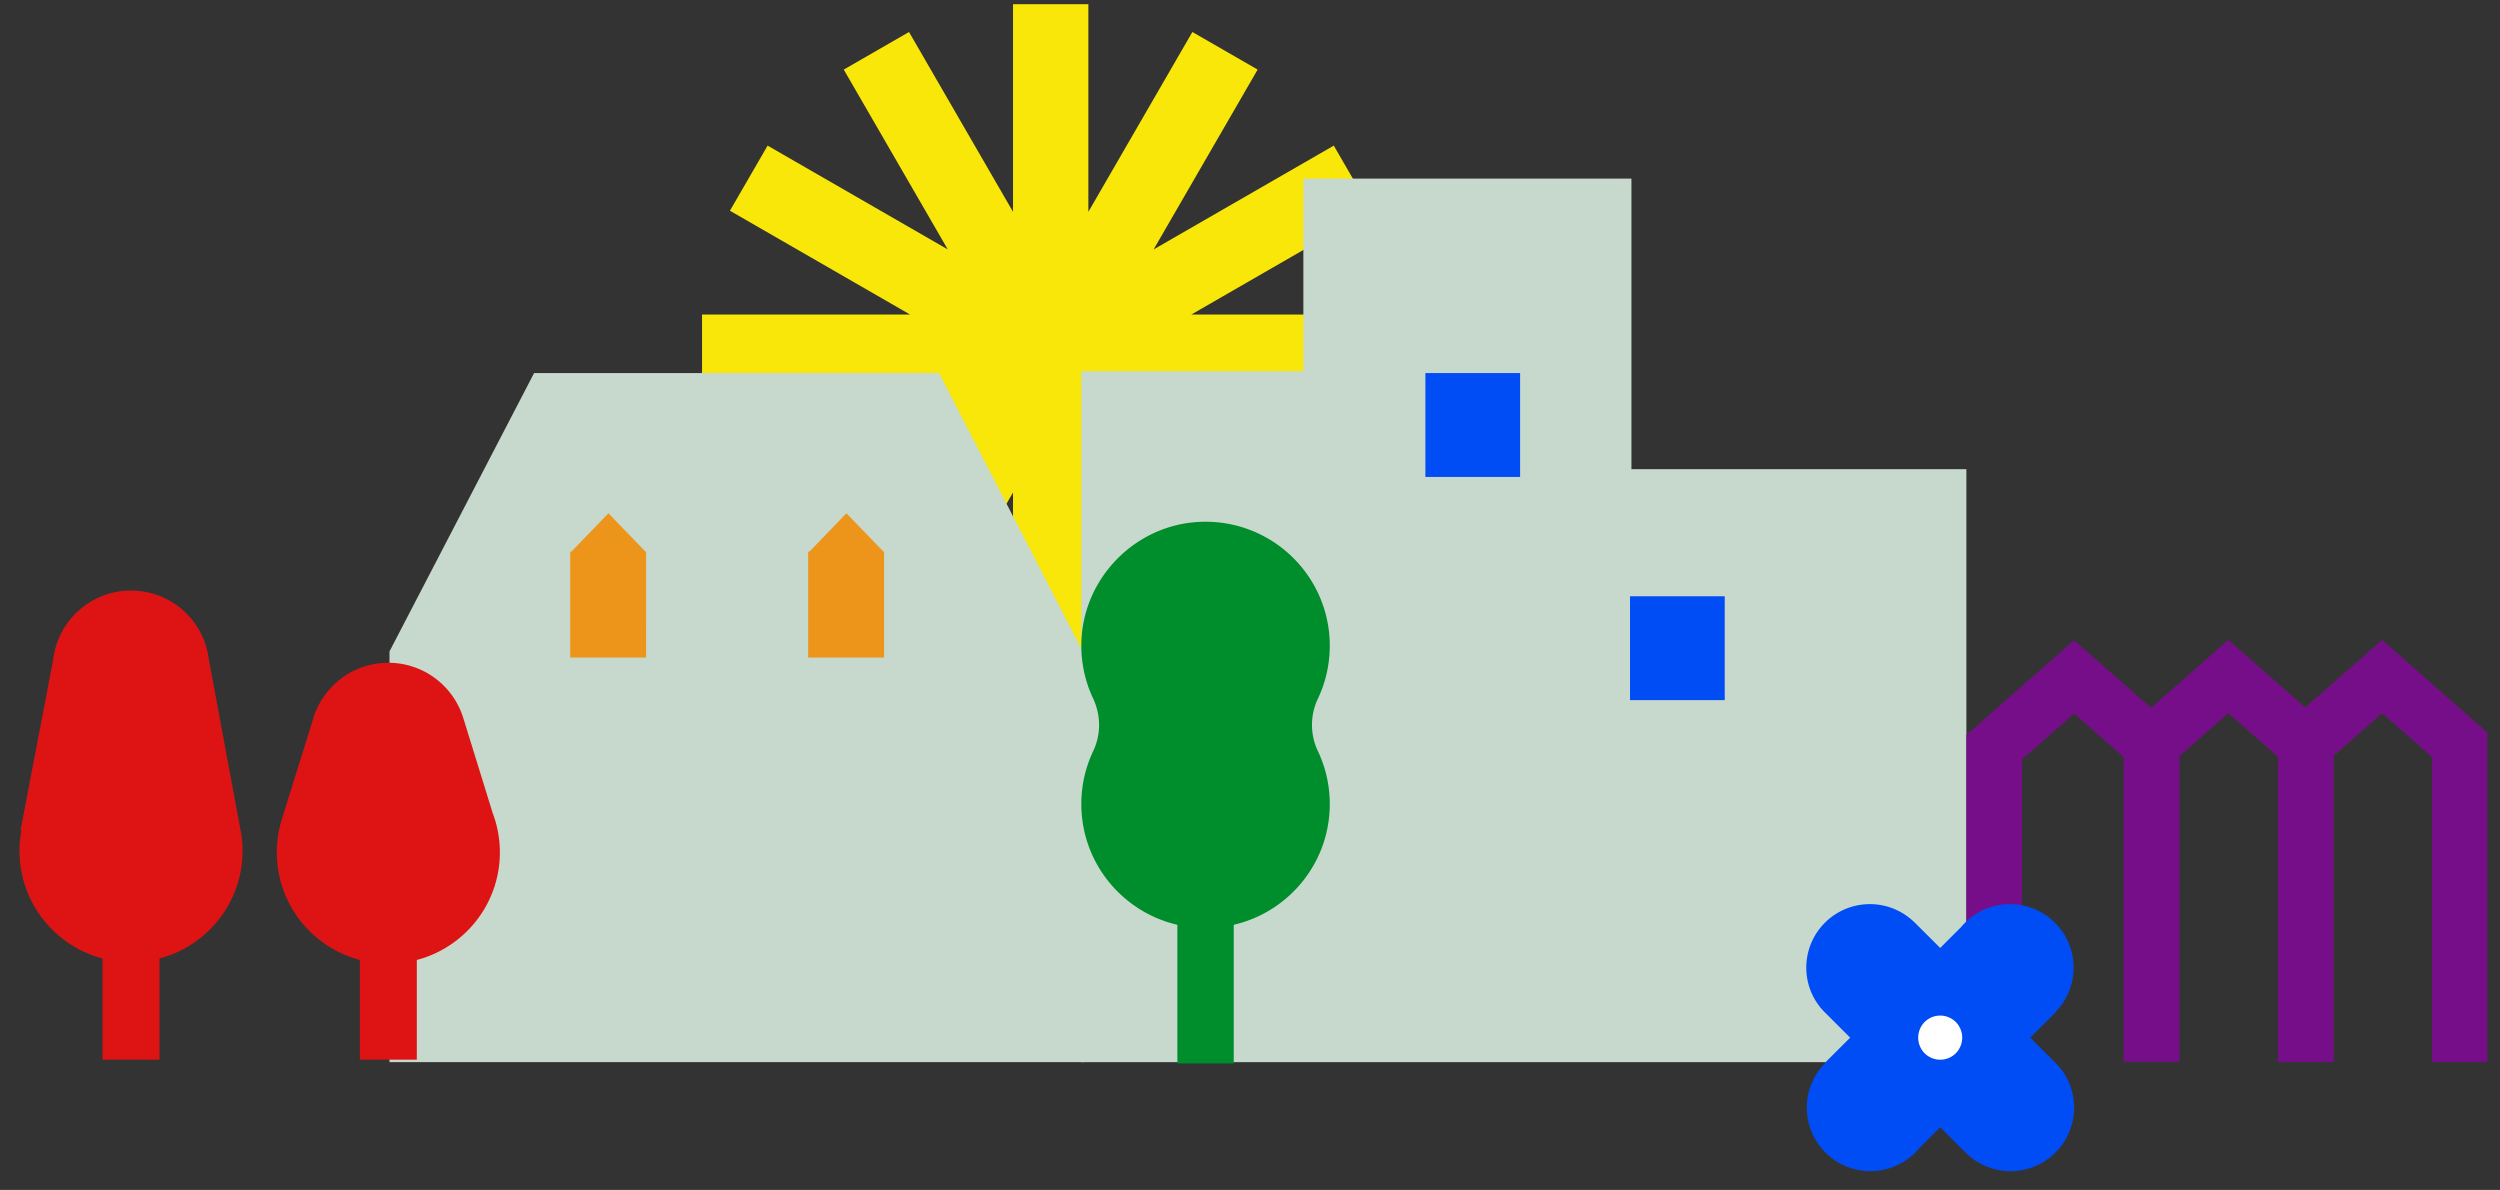 <svg width="208" height="99" xmlns="http://www.w3.org/2000/svg"><rect width="100%" height="100%" fill="#333333" stroke="none"/><g fill="none" fill-rule="evenodd"><path fill="#F8E708" d="M116.424 26.17H99.115l14.99-8.638-3.134-5.417-14.99 8.638 8.655-14.963-5.43-3.128-8.654 14.962V.347h-6.268v17.278L75.63 2.662 70.2 5.79l8.655 14.963-14.991-8.638-3.134 5.417 14.99 8.639H58.41v6.256h17.311l-14.991 8.64 3.134 5.417 14.99-8.638-8.654 14.963 5.428 3.128 8.655-14.963v17.278h6.268V40.975l8.655 14.962 5.429-3.128-8.656-14.963 14.991 8.638 3.134-5.417-14.99-8.64h17.31z"/><path fill="#C6D9CC" d="M135.735 39.035V14.86h-27.294v16.025H89.967v57.486h73.636V39.035z"/><path fill="#FFF" d="M158.776 82.55h5.564v5.93h-5.564z"/><path fill="#770E89" d="M206.948 88.372v-27.42l-8.755-7.709-6.396 5.621-6.4-5.619-6.432 5.654-6.403-5.628-8.959 7.888v27.17l4.632.006v-25.16l4.33-3.812 4.122 3.624v25.356l4.644.004V62.91l4.068-3.575 4.123 3.62v25.401l4.645.005V62.872l4.023-3.537 4.15 3.654v25.379z"/><path d="M162.722 87.632a1.838 1.838 0 01-2.593 0 1.85 1.85 0 010-2.6 1.837 1.837 0 012.593 0 1.85 1.85 0 010 2.6m8.188.688l-1.994-1.99 2.105-2.102-.018-.018a5.258 5.258 0 001.521-3.705 5.286 5.286 0 00-5.29-5.28c-1.641 0-3.107.745-4.078 1.915l-1.732 1.73-2.115-2.11-.003.003a5.278 5.278 0 00-3.733-1.539 5.286 5.286 0 00-5.29 5.281c0 1.512.637 2.875 1.657 3.837l1.994 1.99-2.105 2.102.018.019a5.257 5.257 0 00-1.521 3.704 5.286 5.286 0 005.29 5.281c1.641 0 3.107-.746 4.078-1.916l1.732-1.729 2.115 2.11.003-.003a5.28 5.28 0 003.733 1.538 5.286 5.286 0 005.29-5.28 5.26 5.26 0 00-1.657-3.838M118.593 39.682h7.88v-8.644h-7.88zM135.617 58.252h7.88v-8.645h-7.88z" fill="#004DF5"/><path fill="#C6D9CC" d="M78.127 31.038h-33.69l-12.03 23.158v34.176h57.56l6.328-.205-1.673-34.238-4.655.03z"/><path d="M110.637 53.725c0-5.914-4.987-10.666-10.993-10.295-5.238.325-9.463 4.646-9.668 9.88a10.269 10.269 0 00.972 4.805c.652 1.38.666 2.99.011 4.368a10.252 10.252 0 00-.992 4.414c0 4.892 3.412 8.984 7.99 10.046V88.48h4.69V76.943c4.578-1.062 7.99-5.154 7.99-10.046 0-1.58-.356-3.075-.992-4.413a5.076 5.076 0 010-4.345c.636-1.338.992-2.834.992-4.414" fill="#008D2C"/><path d="M10.902 49.135a6.518 6.518 0 016.48 5.778h.001l2.583 13.9c.139.637.214 1.298.214 1.976 0 4.298-2.933 7.91-6.91 8.956v8.422H8.533v-8.422c-3.977-1.045-6.91-4.658-6.91-8.956 0-.591.058-1.169.164-1.73h-.074L4.42 54.913a6.52 6.52 0 016.482-5.778zm21.409 6.007a6.524 6.524 0 016.185 4.447h.002l.022.069.04.129 2.43 7.852a9.223 9.223 0 01.599 3.275c0 4.298-2.933 7.91-6.91 8.955v8.298h-4.737v-8.298c-3.977-1.045-6.91-4.657-6.91-8.955 0-.899.13-1.766.37-2.588h-.003l.031-.1.041-.132 2.577-8.262c.023-.078.047-.155.073-.232l.022-.071a6.527 6.527 0 016.168-4.387z" fill="#DE1414"/><path fill="#ED951B" d="M73.554 54.707H67.24V45.9h.108l-.005-.005 3.08-3.19 3.08 3.19-.005.005h.056zM53.753 54.707H47.44V45.9h.108l-.005-.005 3.08-3.19 3.08 3.19-.005.005h.056z"/></g></svg>
